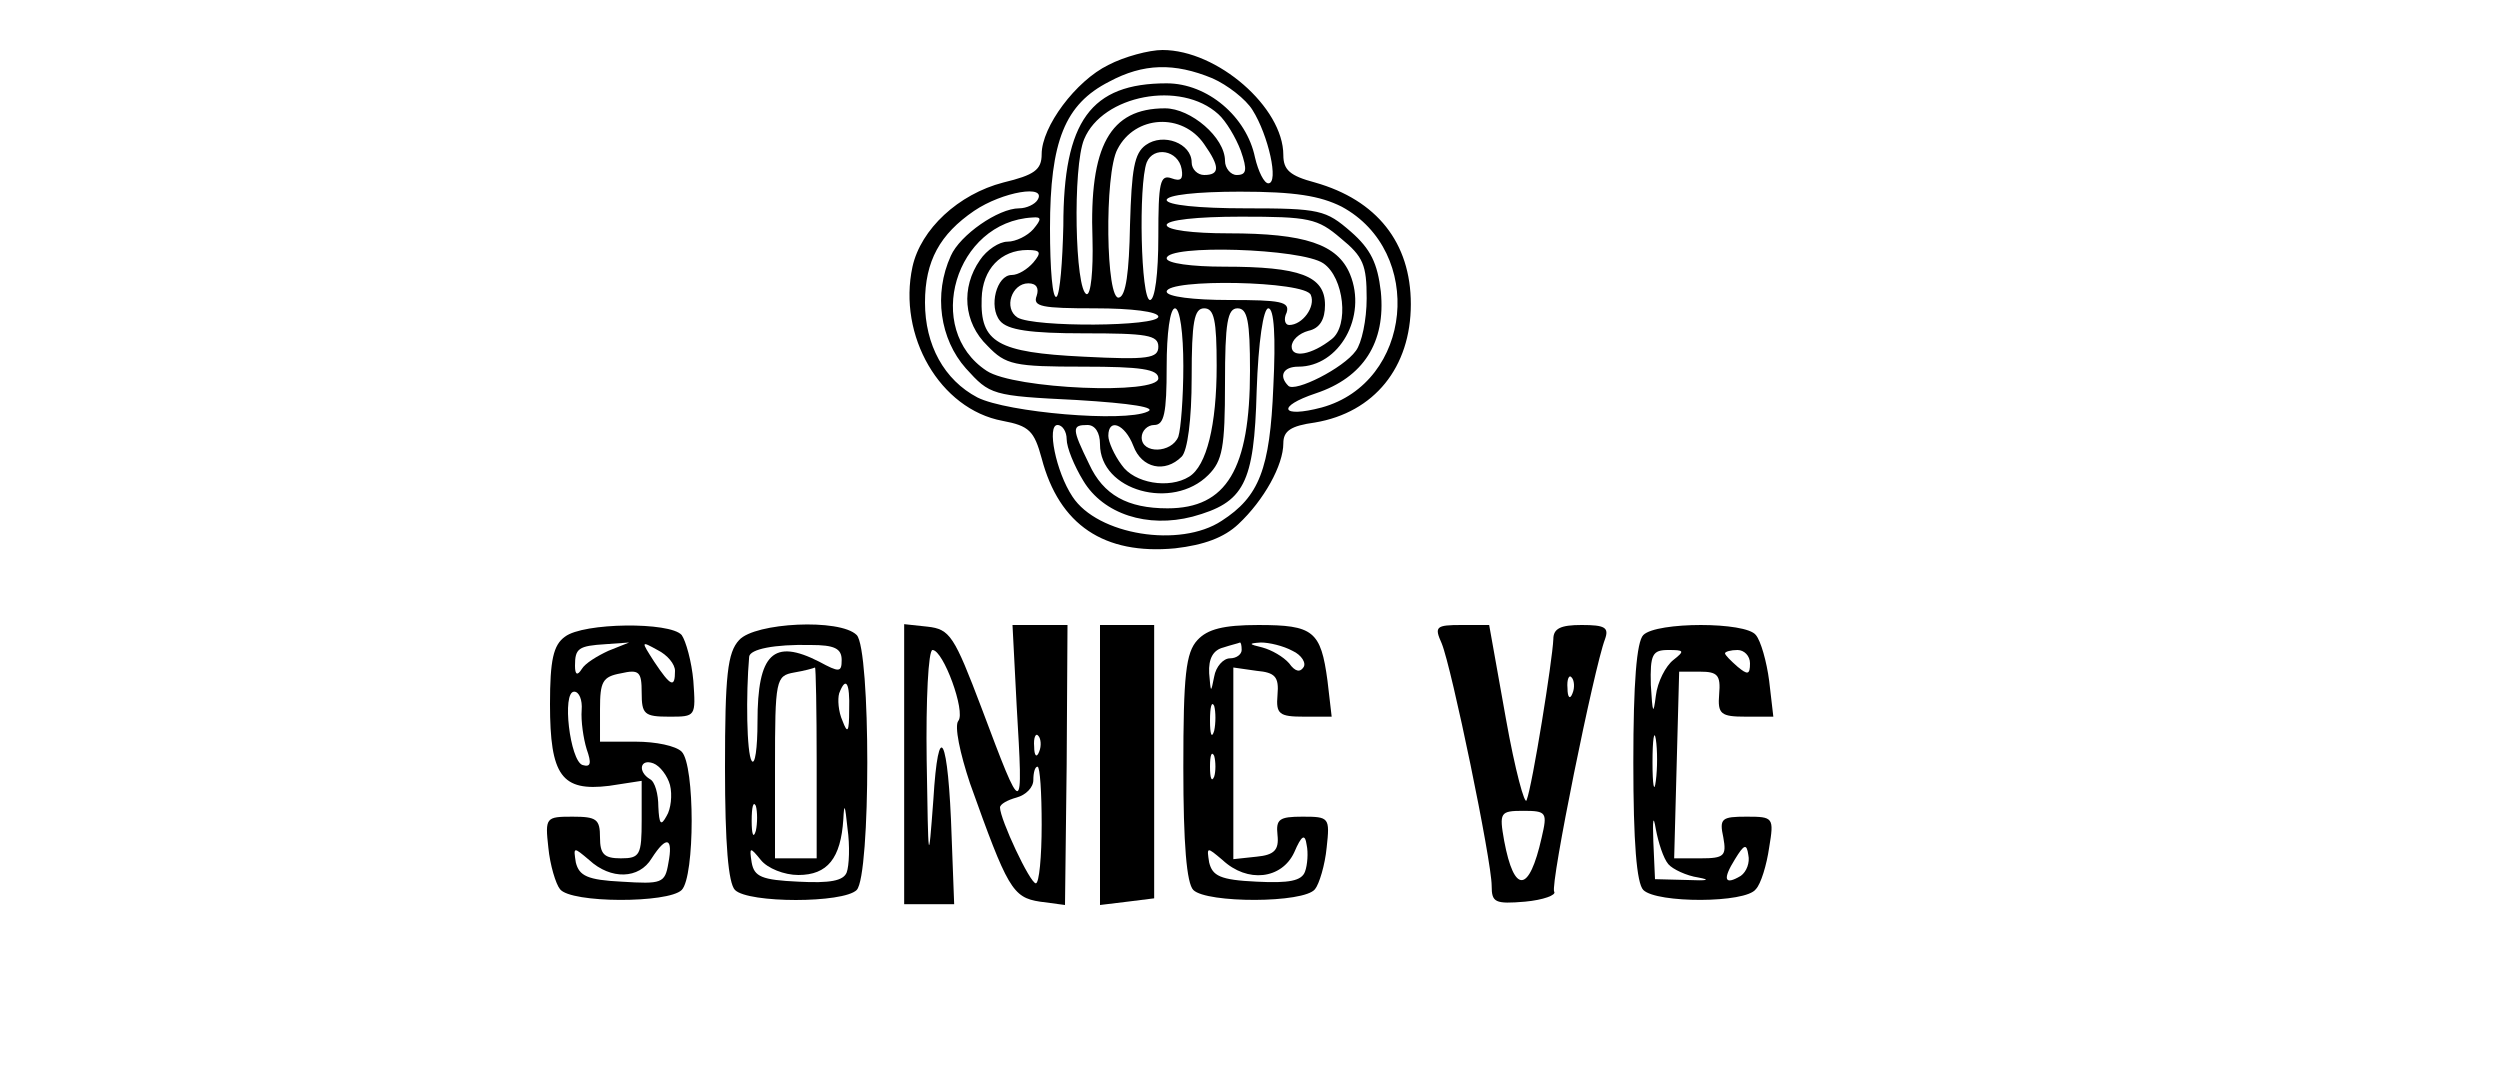 <?xml version="1.0" standalone="no"?>
<!DOCTYPE svg PUBLIC "-//W3C//DTD SVG 20010904//EN"
 "http://www.w3.org/TR/2001/REC-SVG-20010904/DTD/svg10.dtd">
<svg version="1.0" xmlns="http://www.w3.org/2000/svg"
 width="300pt" height="129pt" viewBox="0 0 300 129"
 preserveAspectRatio="xMidYMid meet">
<g transform="translate(0,129) scale(0.1,-0.1)"
fill="#000000" stroke="none">
<path d="M1330 1212 c-39 -19 -80 -74 -80 -107 0 -19 -9 -25 -46 -34 -54 -14
-99 -56 -109 -101 -18 -83 33 -171 108 -185 32 -6 38 -12 47 -45 21 -80 75
-116 160 -108 35 4 59 13 76 29 31 29 54 71 54 97 0 15 9 21 38 25 71 12 115
66 115 142 0 74 -41 125 -115 146 -30 8 -38 15 -38 33 0 57 -79 126 -145 126
-16 0 -46 -8 -65 -18z m125 -16 c18 -8 40 -25 48 -38 19 -30 32 -88 19 -88 -5
0 -12 14 -16 31 -10 49 -57 89 -106 89 -91 0 -124 -45 -124 -171 -1 -43 -4
-81 -8 -85 -5 -4 -8 33 -8 82 0 105 18 149 71 176 41 22 78 23 124 4z m7 -43
c9 -8 21 -28 27 -44 8 -23 7 -29 -5 -29 -7 0 -14 8 -14 17 0 28 -41 63 -72 63
-66 0 -91 -45 -87 -157 1 -38 -2 -67 -7 -66 -14 4 -17 153 -3 186 22 53 116
71 161 30z m-17 -36 c19 -27 19 -37 0 -37 -8 0 -15 7 -15 15 0 23 -34 36 -55
21 -14 -10 -17 -29 -19 -96 -1 -57 -5 -85 -13 -87 -16 -6 -18 149 -2 178 21
41 78 44 104 6z m-27 -30 c2 -12 -1 -15 -12 -11 -14 5 -16 -5 -16 -70 0 -44
-4 -76 -10 -76 -11 0 -14 138 -4 165 8 20 38 15 42 -8z m-173 -37 c-3 -5 -13
-10 -22 -10 -25 0 -71 -32 -82 -57 -21 -46 -13 -100 18 -135 29 -32 31 -33
133 -38 66 -4 97 -9 85 -14 -28 -13 -168 -1 -204 17 -40 21 -63 63 -63 114 0
50 18 82 59 110 34 23 88 32 76 13z m365 -8 c100 -54 85 -211 -24 -241 -49
-13 -55 1 -7 17 57 19 84 61 78 122 -4 34 -12 51 -36 72 -30 26 -37 28 -126
28 -57 0 -95 4 -95 10 0 6 36 10 88 10 66 0 96 -5 122 -18z m-370 -27 c-7 -8
-21 -15 -31 -15 -10 0 -25 -10 -33 -22 -23 -33 -20 -75 9 -103 22 -23 32 -25
115 -25 69 0 90 -3 90 -14 0 -20 -173 -13 -206 9 -76 50 -38 179 55 184 11 1
11 -2 1 -14z m369 -11 c27 -22 31 -32 31 -72 0 -26 -6 -54 -13 -63 -15 -21
-73 -50 -81 -42 -12 12 -6 23 12 23 49 0 83 60 62 111 -15 36 -54 49 -146 49
-43 0 -74 4 -74 10 0 6 36 10 89 10 82 0 92 -2 120 -26z m-369 -29 c-7 -8 -18
-15 -26 -15 -18 0 -28 -38 -14 -55 9 -11 36 -15 101 -15 75 0 89 -2 89 -16 0
-14 -12 -16 -90 -12 -103 5 -124 17 -122 70 1 35 23 58 55 58 16 0 17 -3 7
-15z m348 -1 c25 -17 31 -75 10 -91 -24 -19 -48 -23 -48 -9 0 8 9 16 20 19 14
3 20 14 20 31 0 35 -30 46 -121 46 -39 0 -69 4 -69 10 0 17 162 12 188 -6z
m-344 -39 c-5 -13 6 -15 70 -15 44 0 76 -4 76 -10 0 -12 -149 -13 -169 -1 -17
11 -7 41 13 41 10 0 13 -6 10 -15z m329 1 c6 -14 -10 -36 -26 -36 -5 0 -7 7
-3 15 4 13 -7 15 -69 15 -43 0 -75 4 -75 10 0 16 167 13 173 -4z m-153 -85 c0
-38 -3 -76 -6 -85 -8 -20 -44 -21 -44 -1 0 8 7 15 15 15 12 0 15 14 15 70 0
40 4 70 10 70 6 0 10 -30 10 -69z m40 0 c0 -71 -12 -120 -33 -133 -24 -15 -66
-8 -81 14 -9 12 -16 28 -16 35 0 22 20 14 30 -12 10 -27 38 -33 58 -13 7 7 12
44 12 95 0 67 3 83 15 83 12 0 15 -14 15 -69z m40 -6 c0 -118 -28 -165 -99
-165 -48 0 -77 16 -94 53 -21 43 -21 47 -2 47 9 0 15 -9 15 -23 0 -56 87 -80
130 -37 17 17 20 33 20 110 0 73 3 90 15 90 12 0 15 -15 15 -75z m28 -19 c-4
-99 -17 -132 -62 -161 -50 -33 -149 -17 -179 29 -20 30 -31 86 -18 86 6 0 11
-8 11 -17 0 -10 9 -32 20 -50 24 -40 77 -57 131 -43 62 17 74 39 77 151 2 59
8 99 14 99 7 0 9 -34 6 -94z"/>
<path d="M678 526 c-14 -10 -18 -28 -18 -81 0 -86 14 -105 71 -98 l39 6 0 -47
c0 -42 -2 -46 -25 -46 -20 0 -25 5 -25 25 0 22 -4 25 -33 25 -32 0 -33 -1 -29
-37 2 -21 9 -44 14 -50 13 -17 130 -17 146 -1 16 16 16 150 0 166 -7 7 -31 12
-55 12 l-43 0 0 39 c0 33 3 39 25 43 22 5 25 2 25 -23 0 -26 3 -29 33 -29 32
0 32 0 29 43 -2 23 -9 48 -14 55 -14 16 -118 15 -140 -2z m52 -17 c-13 -6 -28
-15 -32 -22 -5 -8 -8 -7 -8 4 0 21 4 24 37 26 l28 2 -25 -10z m80 -24 c0 -21
-5 -19 -25 11 -16 25 -16 25 4 14 12 -6 21 -17 21 -25z m-112 -47 c-1 -13 2
-34 6 -47 6 -17 5 -22 -5 -19 -15 5 -25 88 -10 88 6 0 10 -10 9 -22z m106 -90
c3 -12 1 -29 -4 -37 -7 -13 -9 -10 -10 11 0 15 -4 30 -10 33 -15 9 -12 25 4
19 8 -3 17 -15 20 -26z m-2 -94 c-4 -24 -8 -25 -56 -22 -41 2 -51 7 -55 23 -3
19 -3 19 16 3 26 -24 60 -23 75 2 18 28 26 25 20 -6z"/>
<path d="M887 522 c-14 -15 -17 -42 -17 -153 0 -92 4 -139 12 -147 16 -16 130
-16 146 0 17 17 17 289 0 306 -20 20 -122 15 -141 -6z m123 -24 c0 -15 -3 -15
-27 -2 -55 28 -74 10 -74 -72 0 -32 -3 -53 -7 -47 -6 9 -7 79 -3 125 1 9 30
15 74 14 28 0 37 -4 37 -18z m-30 -123 l0 -115 -25 0 -25 0 0 109 c0 106 1
110 23 114 12 2 23 5 25 6 1 0 2 -51 2 -114z m39 63 c0 -27 -2 -29 -8 -13 -5
11 -6 26 -4 33 8 21 13 13 12 -20z m-112 -145 c-3 -10 -5 -4 -5 12 0 17 2 24
5 18 2 -7 2 -21 0 -30z m109 -50 c-4 -10 -20 -13 -58 -11 -44 2 -53 6 -56 23
-3 19 -2 19 11 3 8 -10 28 -18 45 -18 35 0 51 20 54 67 1 20 2 18 5 -11 3 -21
2 -45 -1 -53z"/>
<path d="M1085 373 l0 -168 30 0 30 0 -3 80 c-4 123 -16 145 -22 45 -6 -80 -6
-77 -8 48 -1 72 2 132 7 132 13 0 40 -74 31 -85 -5 -6 2 -39 14 -75 45 -126
51 -137 84 -142 l30 -4 2 168 1 168 -33 0 -33 0 5 -97 c8 -136 8 -136 -42 -3
-33 87 -38 95 -65 98 l-28 3 0 -168z m162 15 c-3 -8 -6 -5 -6 6 -1 11 2 17 5
13 3 -3 4 -12 1 -19z m3 -88 c0 -38 -3 -70 -7 -70 -7 0 -43 77 -43 91 0 4 9 9
20 12 11 3 20 12 20 21 0 9 2 16 5 16 3 0 5 -31 5 -70z"/>
<path d="M1320 372 l0 -168 33 4 32 4 0 164 0 164 -32 0 -33 0 0 -168z"/>
<path d="M1437 522 c-14 -15 -17 -42 -17 -153 0 -92 4 -139 12 -147 16 -16
133 -16 146 1 5 6 12 29 14 50 4 36 3 37 -29 37 -28 0 -32 -3 -30 -22 2 -18
-4 -24 -25 -26 l-28 -3 0 115 0 115 28 -4 c22 -2 27 -7 25 -29 -2 -23 2 -26
32 -26 l33 0 -5 43 c-8 60 -17 67 -83 67 -42 0 -61 -5 -73 -18z m53 -12 c0 -5
-6 -10 -14 -10 -8 0 -17 -10 -19 -22 -4 -20 -4 -20 -6 4 -1 18 5 28 17 31 9 3
18 5 20 6 1 0 2 -3 2 -9z m61 -1 c11 -5 17 -15 13 -20 -4 -6 -10 -5 -17 5 -7
8 -21 16 -32 19 -17 4 -17 5 -2 6 10 0 27 -4 38 -10z m-94 -96 c-3 -10 -5 -4
-5 12 0 17 2 24 5 18 2 -7 2 -21 0 -30z m0 -55 c-3 -7 -5 -2 -5 12 0 14 2 19
5 13 2 -7 2 -19 0 -25z m109 -114 c-4 -11 -19 -14 -58 -12 -44 2 -53 7 -57 23
-3 19 -3 19 16 3 30 -28 71 -23 86 9 9 21 13 23 15 9 2 -9 1 -24 -2 -32z"/>
<path d="M1730 518 c12 -29 60 -261 60 -291 0 -20 4 -22 40 -19 22 2 38 8 35
12 -5 8 48 269 61 303 5 14 0 17 -28 17 -25 0 -34 -4 -34 -17 -1 -25 -25 -175
-32 -193 -2 -8 -14 36 -25 98 l-20 112 -33 0 c-31 0 -33 -2 -24 -22z m157 -60
c-3 -8 -6 -5 -6 6 -1 11 2 17 5 13 3 -3 4 -12 1 -19z m-37 -173 c-15 -67 -33
-68 -45 -4 -6 34 -5 36 23 36 28 0 29 -2 22 -32z"/>
<path d="M1972 528 c-8 -8 -12 -57 -12 -153 0 -96 4 -145 12 -153 16 -16 123
-16 135 1 6 6 13 29 16 50 6 36 5 37 -27 37 -30 0 -33 -2 -28 -25 4 -22 1 -25
-27 -25 l-32 0 3 112 3 112 25 0 c21 0 25 -4 23 -27 -2 -24 2 -27 32 -27 l33
0 -5 43 c-3 23 -10 48 -16 55 -12 16 -119 16 -135 0z m36 -30 c-9 -7 -19 -26
-21 -43 -3 -24 -4 -21 -6 13 -1 37 2 42 21 42 19 0 20 -1 6 -12z m92 -4 c0
-14 -3 -14 -15 -4 -8 7 -15 14 -15 16 0 2 7 4 15 4 8 0 15 -7 15 -16z m-113
-141 c-2 -16 -4 -5 -4 22 0 28 2 40 4 28 2 -13 2 -35 0 -50z m15 -100 c5 -6
22 -14 36 -16 16 -3 10 -4 -13 -3 l-39 1 -2 45 c-1 27 0 33 3 15 3 -16 9 -35
15 -42z m87 -14 c-20 -12 -22 -4 -7 20 11 18 14 19 16 5 2 -9 -2 -20 -9 -25z"/>
</g>
</svg>
